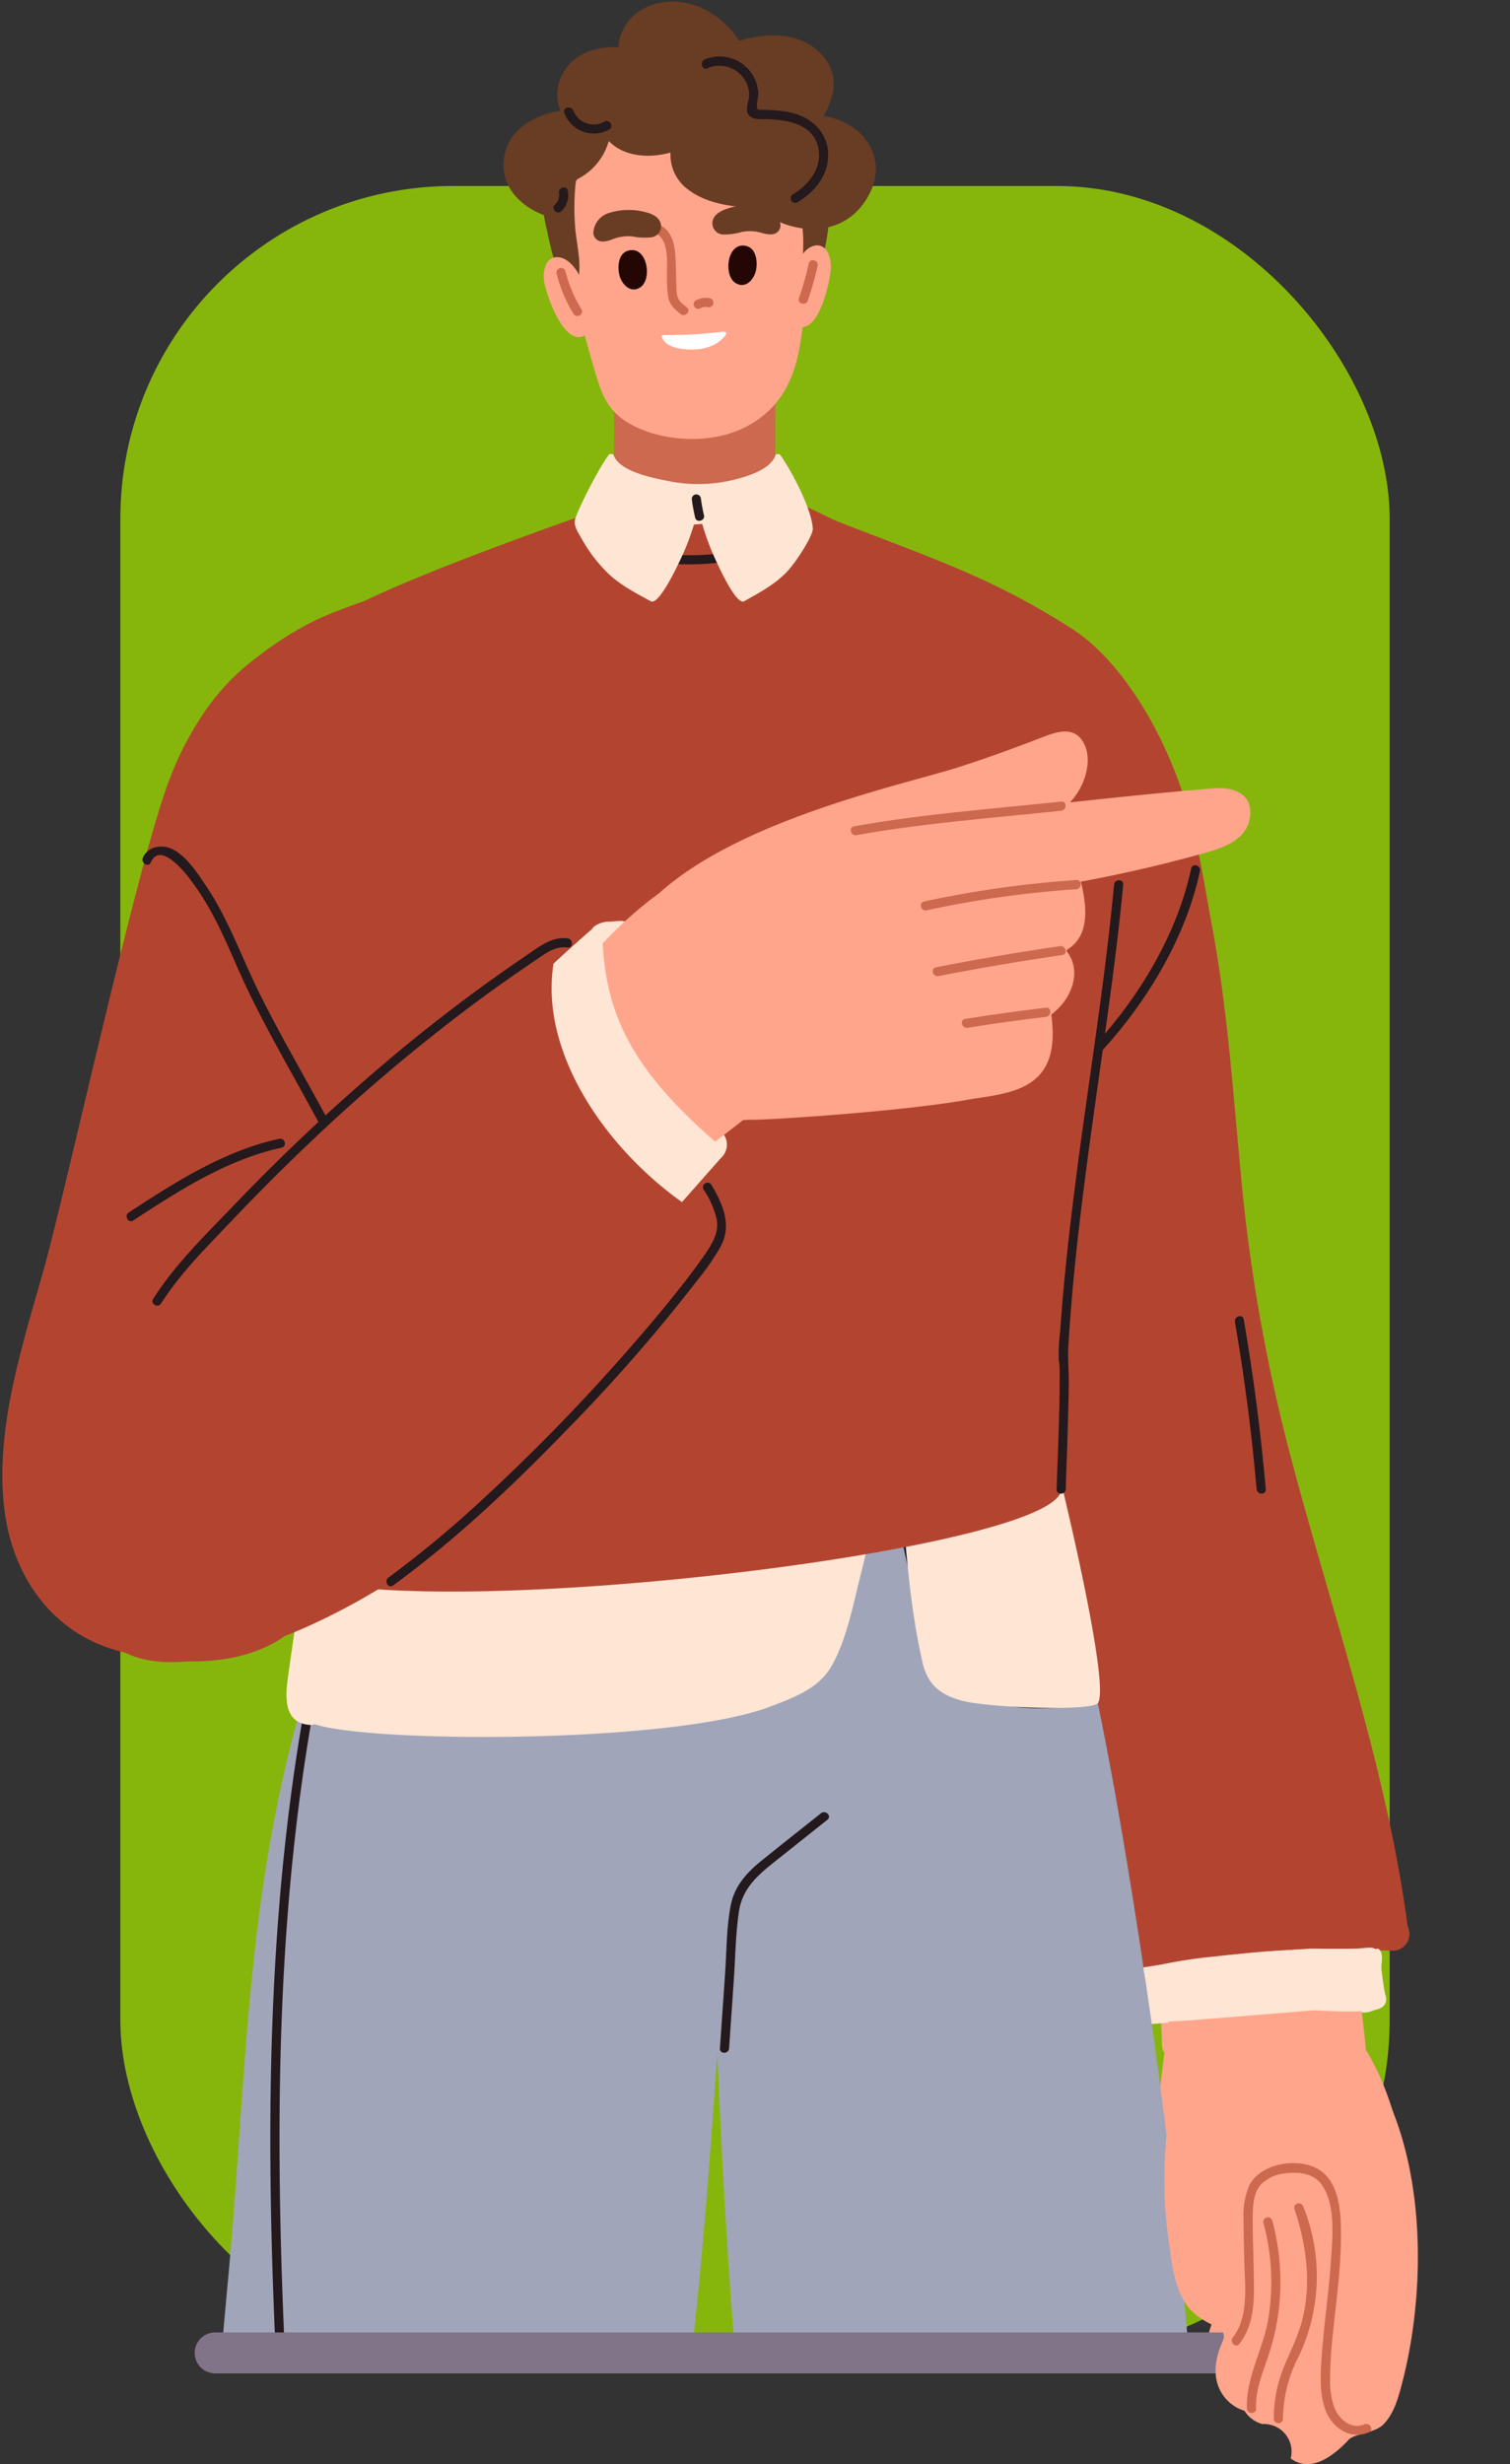 <svg xmlns="http://www.w3.org/2000/svg" xmlns:xlink="http://www.w3.org/1999/xlink" width="295" height="481.341" viewBox="0 0 295 481.341">
  <rect x="0" y="0" width="295" height="481.341" fill="#333333" stroke="none"/>
  <defs>
    <clipPath id="clip-path">
      <rect id="Rectángulo_417829" data-name="Rectángulo 417829" width="295" height="460" transform="translate(180 4598)" fill="#fff" stroke="#707070" stroke-width="1"/>
    </clipPath>
  </defs>
  <g id="Grupo_1208232" data-name="Grupo 1208232" transform="translate(-180 -4598)">
    <g id="Grupo_1208230" data-name="Grupo 1208230" transform="translate(-3.489 1834.333)">
      <rect id="Rectángulo_416878" data-name="Rectángulo 416878" width="247.978" height="423.289" rx="65" transform="translate(207 2800)" fill="#86b60c"/>
    </g>
    <g id="Enmascarar_grupo_1098882" data-name="Enmascarar grupo 1098882" clip-path="url(#clip-path)">
      <g id="Grupo_1208229" data-name="Grupo 1208229" transform="translate(-361.356 4387.302)">
        <path id="Trazado_1050257" data-name="Trazado 1050257" d="M894.571,242.062a1.546,1.546,0,0,0-1.138-.469,1.7,1.7,0,0,0-1.292-.848c-4.326-.531-9.4.382-11.994,4.31a8.652,8.652,0,0,0-.908,7.985c-5.284.937-10.526,3.8-11.072,9.821-.644,7.095,6.984,11.62,13.12,11.537a1.52,1.52,0,0,0,1.428-.921,8.928,8.928,0,0,0,7.234-3.528,59.262,59.262,0,0,0,5.935-10.5C898.541,253.821,899.409,246.769,894.571,242.062Z" transform="translate(-228.421 -20.724)" fill="#693c24"/>
        <path id="Trazado_1050258" data-name="Trazado 1050258" d="M1339.453,1552.178c5.082-19.022,5.02-46.22-6.778-63.211q-.488-7.285-1.688-14.521a2.105,2.105,0,0,0-1.853-1.83,2.848,2.848,0,0,0-1.488-1.1,58.7,58.7,0,0,0-17.839-3.191c-4.5-.091-11.16-.294-14.585,2.831a2.182,2.182,0,0,0-1.883,2.4q.728,8.423.968,16.867a2.373,2.373,0,0,0,.475,1.383c-1.362,10.407-2.384,20.906-.9,31.344.636,4.468,1.154,11.359,4.9,14.728,3.617,3.258,7.092,2.664,5.656,5.862-1.6,3.56-2.087,7.781.7,10.986a7.909,7.909,0,0,0,3.64,2.353,6.062,6.062,0,0,0,3.506,2.6,5.383,5.383,0,0,1,5.532,6.721c3.755,2.761,8-.1,11.287-3.622,1.2-1.288,5.075-1.29,6.781-2.994,1.922-1.921,2.776-4.663,3.472-7.222C1339.387,1552.427,1339.42,1552.3,1339.453,1552.178Z" transform="translate(-525.938 -880.099)" fill="#ffa58c"/>
        <path id="Trazado_1050259" data-name="Trazado 1050259" d="M1295.87,1461.181c-.467-1.614-2.255-2.143-3.99-1.92a4.8,4.8,0,0,0-1.392-.435c-9.042-1.446-18.1-.385-27.208.476-7.29.689-14.717,1.136-21.355,3.519-2.425-.645-5.649.261-5.36,2.644.36,2.969,1.087,10.6,1.837,13.565a1.813,1.813,0,0,0,2,1.057c7.214-.638,38.78-3.349,53.495-3.274a4.682,4.682,0,0,0,2.329-.527,2.532,2.532,0,0,0,1.862-2.484A57.863,57.863,0,0,0,1295.87,1461.181Z" transform="translate(-486.315 -872.982)" fill="#ffe5d4"/>
        <path id="Trazado_1050260" data-name="Trazado 1050260" d="M1160.323,764.382c.424,15.677.236,31.385,2.327,46.978.011.085.041.158.059.239a343.872,343.872,0,0,0,2.285,42.047c1.381,11.8,2.969,23.822,7.048,35.129a.817.817,0,0,0,.961.476c10.575-2.472,21.48-3.979,32.206-5.514a166.1,166.1,0,0,1,31.87-1.544c1.293.065,2.6.1,3.908.136a3.25,3.25,0,0,0,3.484-3.687q-.058-.3-.121-.593a2.59,2.59,0,0,0-.2-.59c-4.159-31.155-14.805-61.152-22.828-91.607a333.422,333.422,0,0,1-9.487-52.471c-1.681-17.081-2.716-34.246-5.881-51.173-3.346-17.892-5.97-43.877-29.872-55.731-11.787-2.878-13.971,12.035-17.785,20.655-4.9,11.071-5.461,23.81-5.319,35.594C1153.3,710.073,1159.582,737.031,1160.323,764.382Z" transform="translate(-427.802 -290.581)" fill="#b34530"/>
        <path id="Trazado_1050261" data-name="Trazado 1050261" d="M892.088,1118.935c2.568,5.233,7.529,8.217,12.167,11.126a77.793,77.793,0,0,1,16.19,13.5,1.573,1.573,0,0,0,2.578-.322c.292,35.366,2.078,89.409,5.105,126.338a1.753,1.753,0,0,0,1.294,1.576c6.99,1.771,14.164,2.264,21.349,2.843,21.681,1.748,45.542,2.252,64.659-2.974a1.617,1.617,0,0,0,1.3-1.659c-3.787-47.266-12.492-97.405-14.456-108.134-2.4-13.1-5.419-28.809-9.742-41.345-4.3-12.464-8.489-26.059-14.55-37.693.044-3.878-2.7-2.408-2.661-6.287.921-1.812.278-2.846-.637-3.135a1.728,1.728,0,0,0-2.109-1.864,207.565,207.565,0,0,1-79.688,5.587v-.172a1.7,1.7,0,1,0-3.4,0q.086,11.747.171,23.493C889.7,1106.141,889.237,1113.124,892.088,1118.935Z" transform="translate(-243.365 -601.886)" fill="#a0a5b9"/>
        <path id="Trazado_1050262" data-name="Trazado 1050262" d="M777.126,1252.35c3.234-28.923,4.635-58.541,7.125-86.924a55.847,55.847,0,0,0,5.306-6.018c5.635-7.488,10.517-15.676,15.668-23.535a1.546,1.546,0,0,0,.127-1.623,1.614,1.614,0,0,0,.313-1.134,361.2,361.2,0,0,0-4.731-40.961c-2.217-12.079-6.8-22.807-15.652-31.083-7.714-7.212-18.225-13.687-28.674-14.67-11.4-1.073-20.077,6.877-27.654,14.757-.657,0-5.369-11.031-5.535-10.134-1.25,6.773.909,16.483-.341,23.257a253.664,253.664,0,0,0-27.677,75.965c-5.772,29.347-6.332,60.22-9.114,90.013q-.585,6.261-1.126,12.527a1.042,1.042,0,0,0,.747,1.108l8.575,2.271a229.181,229.181,0,0,0,73.872-.179l7.392-1.981A1.916,1.916,0,0,0,777.126,1252.35Z" transform="translate(-100.34 -584.714)" fill="#a0a5b9"/>
        <g id="Grupo_1208200" data-name="Grupo 1208200" transform="translate(715.977 502.958)">
          <path id="Trazado_1050263" data-name="Trazado 1050263" d="M1122.385,1185.32c1.4,6.472,2.671,12.988,4.24,19.422,1.182,4.848,2.744,9.809,5.86,13.791,6.295,8.043,17.815,7.585,27,6.545,1.131-.128,1.144-1.918,0-1.789-8.961,1.015-20.4,1.637-26.2-6.664-2.822-4.043-4.154-8.936-5.248-13.682-1.386-6.014-2.623-12.066-3.927-18.1-.244-1.126-1.969-.649-1.726.476Z" transform="translate(-1122.362 -1184.201)" fill="#24191c"/>
        </g>
        <g id="Grupo_1208201" data-name="Grupo 1208201" transform="translate(602.116 505.577)">
          <path id="Trazado_1050264" data-name="Trazado 1050264" d="M783.409,1193.778c-.836,6.281-1.516,12.652-2.843,18.852-1.135,5.3-3.046,10.657-7.237,14.321-4.1,3.583-9.406,4.9-14.7,5.378a71.584,71.584,0,0,1-14.953-.007c-1.14-.139-1.13,1.651,0,1.789a71.327,71.327,0,0,0,16.421-.139c5.28-.594,10.434-2.193,14.5-5.755,4.255-3.73,6.364-9.157,7.575-14.551,1.465-6.526,2.149-13.265,3.029-19.888.152-1.137-1.639-1.128-1.788,0Z" transform="translate(-742.823 -1192.928)" fill="#24191c"/>
        </g>
        <g id="Grupo_1208202" data-name="Grupo 1208202" transform="translate(682.007 564.688)">
          <path id="Trazado_1050265" data-name="Trazado 1050265" d="M1028.875,1390.179c-3.778,3.006-7.573,5.993-11.334,9.02-3,2.413-5.531,5.034-6.3,8.934-.846,4.315-.8,8.9-1.1,13.28l-1.015,14.7c-.079,1.149,1.71,1.144,1.789,0l.918-13.3c.307-4.447.349-9.011,1-13.421.644-4.343,3.408-6.892,6.682-9.5q5.306-4.226,10.616-8.448c.9-.716-.371-1.976-1.265-1.265Z" transform="translate(-1009.128 -1389.968)" fill="#24191c"/>
        </g>
        <g id="Grupo_1208203" data-name="Grupo 1208203" transform="translate(594.167 505.749)">
          <path id="Trazado_1050266" data-name="Trazado 1050266" d="M732.02,1194.128c-12.275,40.442-15.858,82.947-15.69,125.045.049,12.169.408,24.335.941,36.492.05,1.147,1.84,1.153,1.789,0-1.858-42.421-1.541-85.257,6.385-127.111a325.311,325.311,0,0,1,8.3-33.95.9.9,0,0,0-1.725-.476Z" transform="translate(-716.324 -1193.501)" fill="#24191c"/>
        </g>
        <path id="Trazado_1050267" data-name="Trazado 1050267" d="M969.676,447.493c.052-1.511-2.243-.606-3.461-.509a2.3,2.3,0,0,0-1.843-.358q-11.056,2.265-22.228,3.905c-1.309-1.426-4.964-2.606-4.683-.313,1.359,11.073-.255,20.964-.447,32.112-.017.975,3.388,4.42,4.093,4.726a2.425,2.425,0,0,0,.205.252c3.4,3.429,8.243,3.463,12.8,2.7,4.19-.7,10.456-1.543,13.1-5.236.974-.158,2.831-2.456,2.766-3.694Q969.1,464.293,969.676,447.493Z" transform="translate(-276.64 -164.899)" fill="#cc694e"/>
        <path id="Trazado_1050268" data-name="Trazado 1050268" d="M937.164,536.7c-.078-.363-4.979.005-5.451.074-1.426.208-2.8.731-3.27,2.221-.49,1.57.256,3.055,1.023,4.393a2.81,2.81,0,0,0,1.558-1.07c.517-1.362,4.3.3,5.008-.974C936.25,540.945,942.576,534.885,937.164,536.7Z" transform="translate(-270.531 -227.753)" fill="#b34530"/>
        <path id="Trazado_1050269" data-name="Trazado 1050269" d="M951.8,279.193c-5.08-8.6-16.592-11.764-26.282-8.439-10.946,3.756-18.181,14.341-17.241,25.122a141.1,141.1,0,0,0,3.072,18.266c.726,3.264,1.668,6.424,2.593,9.631,1.649,5.72,3.036,9.108,8.966,11.624,6.438,2.731,14.934,2.7,20.957-.557,11.025-5.956,10.6-17.892,11.494-29C956.076,296.963,956.569,287.254,951.8,279.193Z" transform="translate(-256.471 -40.921)" fill="#ffa58c"/>
        <path id="Trazado_1050270" data-name="Trazado 1050270" d="M967.053,534.893c-1.362-1.487-1.275-2.072-1.382-3.907-.061-1.047-.113-2.1-.167-3.143-6.623,2.134-13.644,2.7-20.583,2.855a34.514,34.514,0,0,1-10.843-1.246c.049,1.111.093,2.222.122,3.334.072,2.753.833,5.878-1.534,7.774a22.083,22.083,0,0,1-1.984,1.389,31.792,31.792,0,0,0,2.738,1.639c.559.295,1.127.569,1.7.835.173.065.472.18.9.347,5.217,1.713,9.468,1.842,15.7,1.5a77.133,77.133,0,0,0,15.823-2.329,31.352,31.352,0,0,0,3.867-1.188c-.44.135,2.107-1.12,2.391-1.292.495-.3.975-.622,1.449-.954l.466-.39c.066-.062.129-.125.2-.188C971.49,537.7,968.007,535.933,967.053,534.893Z" transform="translate(-272.208 -221.791)" fill="#ffe5d4"/>
        <path id="Trazado_1050271" data-name="Trazado 1050271" d="M904.222,273.119a1.316,1.316,0,0,0-1.91-.2c-5.271,3.948-8.879,8.155-9.5,15a35.614,35.614,0,0,0,.951,10.478c.737,3.515,1.459,7.121,3.231,10.27.893,1.587,2.891.683,3.086-.847.4-3.143-.406-6.142-.691-9.262a46.974,46.974,0,0,1,.079-9.139.869.869,0,0,1,.471-.677,11.967,11.967,0,0,0,5.8-6.8C906.678,279.265,907.722,274.258,904.222,273.119Z" transform="translate(-245.634 -43.118)" fill="#693c24"/>
        <path id="Trazado_1050272" data-name="Trazado 1050272" d="M1064.526,330.639c-.408-1.891-4.3-.163-4.512,1.485a1.727,1.727,0,0,0-1.49,2.521c1.932,3.621,1.186,8.31,1.086,12.27a1.661,1.661,0,0,0,3.253.446C1064.244,342.223,1065.648,335.839,1064.526,330.639Z" transform="translate(-361.548 -83.17)" fill="#693c24"/>
        <path id="Trazado_1050273" data-name="Trazado 1050273" d="M1059.189,369.783c-2.31.123-3.856,3.2-4.346,5.122a1.776,1.776,0,0,0-.051.5,25.35,25.35,0,0,0-.9,4.182c-.249,1.828-.678,4.9,1.378,5.9,4.31,2.107,6.637-8.906,6.716-11.373C1062.042,372.4,1061.346,369.668,1059.189,369.783Z" transform="translate(-358.305 -111.146)" fill="#ffa58c"/>
        <path id="Trazado_1050274" data-name="Trazado 1050274" d="M896.866,377.447c2.383-.111,4.288,2.8,4.99,4.657a1.725,1.725,0,0,1,.1.493,24.752,24.752,0,0,1,1.355,4.07c.444,1.793,1.2,4.8-.8,6.011-4.205,2.532-7.732-8.191-8.069-10.637C894.208,380.339,894.642,377.55,896.866,377.447Z" transform="translate(-246.801 -116.511)" fill="#ffa58c"/>
        <path id="Trazado_1050275" data-name="Trazado 1050275" d="M1156.926,1143.139c-1.255-4.942-3.993-5.557-8.367-3.455-6.4,3.077-12.783,6.209-19.174,9.313a1.6,1.6,0,0,0-.766.723,1.5,1.5,0,0,0-1.3,1.686c.853,11.043,1.636,22.61,4.147,33.428.978,4.214,3.441,6.187,7.481,7.312,5.265,1.467,25.8,2.19,26.8.462C1167.888,1188.877,1159.836,1154.6,1156.926,1143.139Z" transform="translate(-409.852 -649.283)" fill="#ffe5d4"/>
        <path id="Trazado_1050276" data-name="Trazado 1050276" d="M1018.043,369.947c-3.716-.8-4.45,5.755-2.045,7.25,2.078,1.292,3.7-.861,4.024-2.532C1020.326,373.107,1020.11,370.394,1018.043,369.947Z" transform="translate(-330.956 -111.216)" fill="#240704"/>
        <path id="Trazado_1050277" data-name="Trazado 1050277" d="M943.231,377.712c.4,1.656,2.113,3.739,4.132,2.361,2.337-1.6,1.313-8.113-2.365-7.158C942.953,373.448,942.857,376.168,943.231,377.712Z" transform="translate(-280.873 -113.274)" fill="#240704"/>
        <path id="Trazado_1050278" data-name="Trazado 1050278" d="M983.443,426.008a2.232,2.232,0,0,0-.638.006,88.923,88.923,0,0,1-10.9.634c-.843,0-.868.173-.6.642.858,1.8,3.712,2.215,5.96,2.183a9.4,9.4,0,0,0,4.43-1.1C982.363,427.992,984.589,426.216,983.443,426.008Z" transform="translate(-300.535 -150.492)" fill="#fff"/>
        <g id="Grupo_1208204" data-name="Grupo 1208204" transform="translate(667.942 254.182)">
          <path id="Trazado_1050279" data-name="Trazado 1050279" d="M962.882,356.7c3.774.892,3,6,3.077,8.909a25.5,25.5,0,0,0,.218,3.787c.287,1.6,1.219,2.384,2.411,3.383.877.735,2.149-.524,1.265-1.265-.842-.706-1.646-1.2-1.906-2.338a8.665,8.665,0,0,1-.13-1.493c-.091-1.8-.092-3.6-.164-5.4-.125-3.135-.7-6.461-4.3-7.311-1.12-.265-1.6,1.46-.476,1.725Z" transform="translate(-962.242 -354.942)" fill="#cc694e"/>
        </g>
        <g id="Grupo_1208205" data-name="Grupo 1208205" transform="translate(676.801 268.885)">
          <path id="Trazado_1050280" data-name="Trazado 1050280" d="M993.112,406.024a2.114,2.114,0,0,1,1.469-.259.918.918,0,0,0,1.1-.625.9.9,0,0,0-.625-1.1,4.049,4.049,0,0,0-2.848.44.9.9,0,0,0,.9,1.545Z" transform="translate(-991.774 -403.953)" fill="#cc694e"/>
        </g>
        <path id="Trazado_1050281" data-name="Trazado 1050281" d="M1007.205,344.119c-1.631.516-3.026,1.409-3.01,2.943a2.2,2.2,0,0,0,2.011,2.128,12.021,12.021,0,0,0,3.749-.5,8.3,8.3,0,0,1,3.925.2,5.413,5.413,0,0,0,2,.266,1.761,1.761,0,0,0,1.623-1.813,4.342,4.342,0,0,0-3.2-3.579A12.85,12.85,0,0,0,1007.205,344.119Z" transform="translate(-323.667 -92.688)" fill="#693c24"/>
        <g id="Grupo_1208206" data-name="Grupo 1208206" transform="translate(677.688 504.037)">
          <path id="Trazado_1050282" data-name="Trazado 1050282" d="M1010.756,1188.661q0,11.227-1.015,22.42c-.31,3.353-.324,7.186-1.3,10.427-.811,2.695-4.055,3.307-6.5,3.8-1.216.245-3.208.909-4.336.214-1.608-.99-.912-3.748-.835-5.3.168-3.365.362-6.728.519-10.094a164.664,164.664,0,0,0-.088-21.377c-.1-1.139-1.885-1.149-1.789,0a154.835,154.835,0,0,1,.178,19.345c-.141,3.375-.33,6.748-.507,10.122-.122,2.341-.97,5.7.479,7.767,1.219,1.734,3.045,1.66,4.929,1.381a22.5,22.5,0,0,0,6.493-1.755,5.61,5.61,0,0,0,3.315-4.192,80.388,80.388,0,0,0,1.161-9.639q1.1-11.526,1.08-23.118a.9.9,0,0,0-1.789,0Z" transform="translate(-994.73 -1187.796)" fill="#24191c"/>
        </g>
        <path id="Trazado_1050283" data-name="Trazado 1050283" d="M841.477,1157.847a1.634,1.634,0,0,0-2.175-1.633c-19.311,6.57-39.649,8.136-59.849,9.7-9.628.747-19.258,1.529-28.826,2.866-6.761.945-15.706,1.535-19.448,8.189a1.387,1.387,0,0,0-.938,1.213q-1.5,10.536-3.009,21.073c-.578,4.046-1.233,9.634,4.281,9.979a1.683,1.683,0,0,0,.839-.152c10.842,3.684,69.975,3.888,89.134-3.477,4.346-1.671,9.209-3.414,11.7-7.616,3.065-5.169,4.33-12.117,5.8-17.881,1.688-6.62,3.012-13.321,4.035-20.076A1.949,1.949,0,0,0,841.477,1157.847Z" transform="translate(-129.533 -661.579)" fill="#ffe5d4"/>
        <g id="Grupo_1208207" data-name="Grupo 1208207" transform="translate(626.185 484.635)">
          <path id="Trazado_1050284" data-name="Trazado 1050284" d="M823.519,1128.266a14.89,14.89,0,0,0,4.068.92c2.5.346,5.009.561,7.521.745,7.485.547,14.995.78,22.5.9,17.114.279,34.437.181,51.452-1.868a91.514,91.514,0,0,0,10.286-1.715,20.641,20.641,0,0,0,6.55-2.434c.959-.628.064-2.178-.9-1.545-3.933,2.575-9.563,3.062-14.089,3.671-7.823,1.052-15.73,1.507-23.613,1.811-16.364.632-32.823.585-49.172-.41-3.045-.185-6.093-.4-9.123-.764a20.673,20.673,0,0,1-4.572-.857c-1.042-.468-1.952,1.074-.9,1.545Z" transform="translate(-823.053 -1123.122)" fill="#24191c"/>
        </g>
        <path id="Trazado_1050285" data-name="Trazado 1050285" d="M936.618,347.095c1.673.368,3.147,1.133,3.277,2.662a2.181,2.181,0,0,1-1.8,2.3,12.038,12.038,0,0,1-3.78-.158,8.29,8.29,0,0,0-3.89.547,5.4,5.4,0,0,1-1.968.445,1.773,1.773,0,0,1-1.788-1.66,4.312,4.312,0,0,1,2.852-3.85A12.849,12.849,0,0,1,936.618,347.095Z" transform="translate(-269.398 -95.014)" fill="#693c24"/>
        <path id="Trazado_1050286" data-name="Trazado 1050286" d="M836.331,612.373c-.129-8.023,5.356-9.8,2.264-17.315-3.076-7.483-9.969-19.664-19.131-25.514-16.071-10.263-27.447-13.747-46.4-21.195-3.311-1.3-9.593,7.659-9.857,7.778-.291-.509-38.957-6.761-39.628-6.467-13.5,5.928-43.413,13.794-52.9,18.765-13.718,7.19-26.769,19.6-30.664,42.815-.409,2.439,6.706-13.033,7.662-10.752,2.187,5.219-7.6,34.64-3.767,41.008,1.231,2.045,14.438,110.144,24.9,113.384,28.886,8.945,148.589-5.62,148.589-17.217,0-3.034-2.556-52.192.386-63.89,1.563-6.218,2.913-12.493,3.915-18.827.661-4.175-.37-15.91,1.877-19.058,5.578-7.814,10.407-12.869,13.036-22.239A1.288,1.288,0,0,0,836.331,612.373Z" transform="translate(-68.728 -236.054)" fill="#b34530"/>
        <path id="Trazado_1050287" data-name="Trazado 1050287" d="M892.914,554.941c-19.117-11.232-34.831-18.949-35.7-18.606-23.968,9.508-37.379,1.626-37.379,1.626-1.713.626-31.42,10.817-46.161,17.983-7.5,3.646,18.819.1,18.779.262-.3.121,10.3-5.432,10.436-5.033,2.647,7.9,13.2,11.7,20.481,13.8a58.855,58.855,0,0,0,29.725.382c8.342-1.918,18.411-4.749,22.219-13.341C876.618,549.071,895.569,556.5,892.914,554.941Z" transform="translate(-161.365 -227.728)" fill="#b34530"/>
        <g id="Grupo_1208208" data-name="Grupo 1208208" transform="translate(658.526 311.438)">
          <path id="Trazado_1050288" data-name="Trazado 1050288" d="M969.09,546.26c-.781,1.753-2.569,2.894-4.2,3.774a29.349,29.349,0,0,1-8.771,2.894,50.08,50.08,0,0,1-11.474.443c-4.363-.218-8.524-.716-12.441-2.781-1.018-.537-1.923,1.007-.9,1.545a29.362,29.362,0,0,0,12.375,2.975,54.688,54.688,0,0,0,12.919-.457,30.525,30.525,0,0,0,9.373-3.171c1.808-1,3.792-2.366,4.663-4.319.462-1.043-1.077-1.954-1.545-.9Z" transform="translate(-930.858 -545.794)" fill="#24191c"/>
        </g>
        <path id="Trazado_1050289" data-name="Trazado 1050289" d="M1003.042,947.739a1.081,1.081,0,0,0-1.305-.406,1.022,1.022,0,0,0-1.49.646,29.792,29.792,0,0,1-.9,2.879,1.083,1.083,0,0,0,.75,1.32,1.028,1.028,0,0,0,.475.018.953.953,0,0,0,1.426.4A3.527,3.527,0,0,0,1003.042,947.739Z" transform="translate(-320.236 -515.353)" fill="#ffe5d4"/>
        <path id="Trazado_1050290" data-name="Trazado 1050290" d="M933.185,810.124c-1.061-.744-2.534-.411-3.74-.332a4.943,4.943,0,0,0-3.2.983.936.936,0,0,0,.029,1.48,2.117,2.117,0,0,0-.254.545.967.967,0,0,0,.085.8,1.135,1.135,0,0,0,.4,1.439,1.1,1.1,0,0,0,1.847.868,19.139,19.139,0,0,1,4.543-3.622,1.034,1.034,0,0,0,.4-.393A1.146,1.146,0,0,0,933.185,810.124Z" transform="translate(-268.859 -419.056)" fill="#ffe5d4"/>
        <g id="Grupo_1208209" data-name="Grupo 1208209" transform="translate(747.776 382.647)">
          <path id="Trazado_1050291" data-name="Trazado 1050291" d="M1239.589,784.018c-1.807,19.283-5,38.41-7.465,57.614-1.261,9.831-2.379,19.687-3.06,29.577a37.181,37.181,0,0,0-.285,5.737c.017.194.1.538.088.414a23.965,23.965,0,0,1,.091,2.82c0,7.313-.352,14.634-.6,21.941-.039,1.152,1.75,1.15,1.789,0,.233-6.945.521-13.894.591-20.843.024-2.364-.221-4.678-.083-7.022,1.181-19.966,4.194-39.776,6.947-59.569,1.419-10.2,2.812-20.412,3.773-30.669.107-1.146-1.683-1.139-1.789,0Z" transform="translate(-1228.36 -783.162)" fill="#24191c"/>
        </g>
        <g id="Grupo_1208210" data-name="Grupo 1208210" transform="translate(755.38 379.717)">
          <path id="Trazado_1050292" data-name="Trazado 1050292" d="M1272.389,774.035c-2.676,12.558-9.874,24.639-18.445,34.078-.772.851.489,2.12,1.265,1.265,8.774-9.664,16.164-22,18.9-34.867.237-1.123-1.485-1.6-1.725-.476Z" transform="translate(-1253.704 -773.392)" fill="#24191c"/>
        </g>
        <g id="Grupo_1208211" data-name="Grupo 1208211" transform="translate(780.368 628.599)">
          <path id="Trazado_1050293" data-name="Trazado 1050293" d="M1362.9,1654.036c-2.572,1.123-5-1.045-5.881-3.306a15.8,15.8,0,0,1-.813-5.627,79.31,79.31,0,0,1,.524-8.556c.634-6.337,1.573-12.682,1.6-19.062.019-4.116-.092-9.823-3.593-12.692-3.86-3.163-12.011-2.021-14.315,2.575a14.421,14.421,0,0,0-1.122,6.477c0,2.708.093,5.417.142,8.124.089,4.87.981,10.986-2.237,15.1-.7.9.556,2.171,1.265,1.265,2.39-3.056,2.843-6.785,2.854-10.559.014-4.747-.262-9.494-.234-14.241.013-2.128.114-4.711,1.628-6.38a7.664,7.664,0,0,1,4.518-2.115c2.538-.4,5.669-.123,7.281,2.119,2.889,4.018,2.144,10.576,1.832,15.19-.424,6.256-1.388,12.463-1.8,18.72-.217,3.317-.433,6.973.74,10.14,1.288,3.477,4.848,5.974,8.509,4.375,1.053-.463.144-2-.9-1.546Z" transform="translate(-1336.998 -1603.005)" fill="#cc694e"/>
        </g>
        <g id="Grupo_1208212" data-name="Grupo 1208212" transform="translate(788.575 636.47)">
          <path id="Trazado_1050294" data-name="Trazado 1050294" d="M1368.394,1630.337c2.271,6.8,3.307,14.188,1.636,21.25-.81,3.424-2.434,6.5-3.745,9.735a26.543,26.543,0,0,0-1.931,10.069.9.9,0,0,0,1.789,0,26.98,26.98,0,0,1,2.559-11.2,36.438,36.438,0,0,0,1.417-30.327c-.363-1.088-2.091-.623-1.725.475Z" transform="translate(-1364.355 -1629.243)" fill="#cc694e"/>
        </g>
        <g id="Grupo_1208213" data-name="Grupo 1208213" transform="translate(783.315 639.127)">
          <path id="Trazado_1050295" data-name="Trazado 1050295" d="M1350.041,1639.206a43.929,43.929,0,0,1,.914,19.1c-1.022,5.765-4.372,11.292-4.119,17.225.049,1.147,1.839,1.153,1.789,0-.144-3.376,1.067-6.449,2.152-9.581a46.73,46.73,0,0,0,2.174-8.887,45.988,45.988,0,0,0-1.185-18.331.9.9,0,0,0-1.725.476Z" transform="translate(-1346.823 -1638.098)" fill="#cc694e"/>
        </g>
        <path id="Trazado_1050296" data-name="Trazado 1050296" d="M1039.49,697.424c-9.381.748-18.753,1.736-28.121,2.744a13.709,13.709,0,0,0,1.534-1.978c1.752-2.763,2.828-6.977.944-9.973-1.955-3.107-5.512-1.689-8.229-.636-5.253,2.036-10.544,3.958-15.91,5.678-10.648,3.411-42.38,10.051-58.582,24.635-6.586,4.819-11.112,9.72-16.48,15.734-.091.1,3.175-2.026,3.13-1.916A.952.952,0,0,0,917,732.95a223.881,223.881,0,0,0,15.144,37.736.945.945,0,0,0,.385.41.962.962,0,0,0,1.141.489,8.2,8.2,0,0,0,.891-.4.837.837,0,0,0,.991-.041q6.094-4.278,11.931-8.894c.466-.039.93-.088,1.4-.124.143.311,28.725-1.421,42.462-3.868,4.712-.839,11.079-1.15,14.355-5.182,2.593-3.191,2.5-7.539,2.033-11.475,3.942-2.947,6.056-8.356,3.064-12.268a.294.294,0,0,1,.075-.431,6.911,6.911,0,0,0,2.608-2.84c1.424-2.948.876-6.991.009-10.408q11.148-2.06,22.108-5.031c4.194-1.144,10.339-2.436,10.956-7.7C1047.08,698.383,1043.249,697.125,1039.49,697.424Z" transform="translate(-260.982 -332.729)" fill="#ffa58c"/>
        <g id="Grupo_1208214" data-name="Grupo 1208214" transform="translate(782.603 467.795)">
          <path id="Trazado_1050297" data-name="Trazado 1050297" d="M1344.465,1068.111q2.795,16.252,4.239,32.689c.1,1.138,1.89,1.148,1.789,0q-1.465-16.665-4.3-33.165c-.2-1.132-1.917-.652-1.725.476Z" transform="translate(-1344.45 -1066.989)" fill="#24191c"/>
        </g>
        <path id="Trazado_1050298" data-name="Trazado 1050298" d="M901.172,813.006a.77.77,0,0,0-1.276-.563c-2.543,2.215-8.2,7.193-10.654,9.749a1.146,1.146,0,0,0-1.166,1.024,53.593,53.593,0,0,0,5,28.827c3.253,6.771,9.9,18.142,18.492,18.48a.952.952,0,0,0,1.507.056l11.347-12.848a1.584,1.584,0,0,0-.152-2.251C906.42,840.18,901.438,829.141,901.172,813.006Z" transform="translate(-242.178 -420.878)" fill="#ffe5d4"/>
        <path id="Trazado_1050299" data-name="Trazado 1050299" d="M622.828,705.385a183.407,183.407,0,0,0-6.777-29.009c-5.12-15.04-18.012-26.12-16.376-42.358a2.5,2.5,0,0,0-.345-1.642c-.481-1.618-1.857-4.95-3.736-3.832-10.734,6.383-16.412,15.012-20.977,26.193-5.93,14.523-20.416,80.779-24.725,96.1-4.183,14.867-9.647,31.442-7.654,47.054,1.587,12.432,8.811,23.26,21.09,27.085,11.116,3.463,26.962,4.117,35.991-4.474,4.557-4.337,6.531-10.516,8.181-16.408q3.358-11.992,6.085-24.153,5.278-23.324,8.359-47.073C623.126,723.755,623.955,714.547,622.828,705.385Z" transform="translate(0 -292.124)" fill="#b34530"/>
        <g id="Grupo_1208215" data-name="Grupo 1208215" transform="translate(569.19 376.075)">
          <path id="Trazado_1050300" data-name="Trazado 1050300" d="M634.694,764.344c1.648-3.8,5.8.942,7.108,2.564a50.416,50.416,0,0,1,4.772,7.263c2.656,4.815,4.6,9.952,6.969,14.905,4.806,10.065,10.626,19.605,15.752,29.5a123.957,123.957,0,0,1,7.439,16.788c.37,1.083,2.1.618,1.725-.476-3.97-11.609-10.3-22.275-16.188-32.98-2.941-5.348-5.857-10.723-8.367-16.29-2.593-5.75-4.955-11.577-8.509-16.829-1.648-2.436-3.612-5.48-6.254-6.924-2.064-1.128-4.979-.767-5.993,1.57-.453,1.046,1.087,1.958,1.545.9Z" transform="translate(-633.067 -761.254)" fill="#24191c"/>
        </g>
        <path id="Trazado_1050301" data-name="Trazado 1050301" d="M717.713,880.629a2.635,2.635,0,0,0-.983-3.752c-18.5-9.7-36.944-33.084-31.375-53.843.791-.878-.215-2.483-1.253-1.7l-.146.112a.937.937,0,0,0-.407.311A632.6,632.6,0,0,0,605,892.451a1.053,1.053,0,0,0-.283.56,1.14,1.14,0,0,0-.267.4c-7.288,18.2-27.667,72.108,8.569,68.928,14.787-1.3,32.545-10.289,44.369-18.609a239.128,239.128,0,0,0,33.615-28.184,172.54,172.54,0,0,0,15.811-18.592C710.119,892.449,715.169,884.619,717.713,880.629Z" transform="translate(-35.225 -427.09)" fill="#b34530"/>
        <g id="Grupo_1208216" data-name="Grupo 1208216" transform="translate(707.569 367.275)">
          <path id="Trazado_1050302" data-name="Trazado 1050302" d="M1135.445,731.926c-13.5,1.435-27.089,2.427-40.464,4.836-1.131.2-.652,1.928.475,1.725,13.217-2.38,26.647-3.354,39.989-4.772,1.134-.12,1.146-1.911,0-1.789Z" transform="translate(-1094.335 -731.92)" fill="#cc694e"/>
        </g>
        <g id="Grupo_1208217" data-name="Grupo 1208217" transform="translate(721.265 382.606)">
          <path id="Trazado_1050303" data-name="Trazado 1050303" d="M1170.348,783.028a206.464,206.464,0,0,0-29.72,4.184c-1.122.258-.647,1.983.475,1.725a203.071,203.071,0,0,1,29.244-4.12c1.14-.092,1.152-1.882,0-1.789Z" transform="translate(-1139.987 -783.024)" fill="#cc694e"/>
        </g>
        <g id="Grupo_1208218" data-name="Grupo 1208218" transform="translate(723.583 395.511)">
          <path id="Trazado_1050304" data-name="Trazado 1050304" d="M1172.565,826.05q-12.151,1.773-24.206,4.122c-1.129.22-.651,1.945.476,1.725q12.053-2.349,24.206-4.122c1.136-.166.653-1.89-.475-1.725Z" transform="translate(-1147.715 -826.039)" fill="#cc694e"/>
        </g>
        <g id="Grupo_1208219" data-name="Grupo 1208219" transform="translate(729.259 407.542)">
          <path id="Trazado_1050305" data-name="Trazado 1050305" d="M1183.07,866.152q-7.916.932-15.788,2.191c-1.134.182-.652,1.906.475,1.725q7.634-1.222,15.313-2.127c1.128-.133,1.14-1.923,0-1.789Z" transform="translate(-1166.634 -866.145)" fill="#cc694e"/>
        </g>
        <g id="Grupo_1208220" data-name="Grupo 1208220" transform="translate(571.137 393.955)">
          <path id="Trazado_1050306" data-name="Trazado 1050306" d="M720.651,820.9c-3.105-.358-5.431,1.56-7.861,3.207q-4.517,3.062-8.93,6.271-8.649,6.307-16.874,13.168a388.606,388.606,0,0,0-31.64,29.612c-5.485,5.714-11.385,11.448-15.647,18.168-.619.975.929,1.874,1.545.9,3.732-5.886,8.816-10.912,13.593-15.947s9.7-9.987,14.736-14.792A352.112,352.112,0,0,1,701.409,834.4q4.622-3.465,9.37-6.757c1.539-1.067,3.09-2.114,4.636-3.171,1.642-1.123,3.174-2.024,5.236-1.786,1.142.131,1.132-1.659,0-1.789Z" transform="translate(-639.556 -820.854)" fill="#24191c"/>
        </g>
        <g id="Grupo_1208221" data-name="Grupo 1208221" transform="translate(616.857 441.652)">
          <path id="Trazado_1050307" data-name="Trazado 1050307" d="M853.862,981.178a17.739,17.739,0,0,1,2.621,5.932c.406,2.441-.7,4.41-2.006,6.364-1.05,1.566-2.169,3.086-3.309,4.587-3.342,4.4-6.9,8.643-10.519,12.816a380.613,380.613,0,0,1-29.83,30.824,213.544,213.544,0,0,1-18.473,15.354c-.921.672-.029,2.225.9,1.545,12.255-8.945,23.358-19.464,33.892-30.352a326.234,326.234,0,0,0,25.572-29.283,49.815,49.815,0,0,0,4.534-6.555c2.255-4.26.428-8.314-1.841-12.134a.9.9,0,0,0-1.544.9Z" transform="translate(-791.958 -979.846)" fill="#24191c"/>
        </g>
        <g id="Grupo_1208222" data-name="Grupo 1208222" transform="translate(566.082 433.13)">
          <path id="Trazado_1050308" data-name="Trazado 1050308" d="M652.521,951.463c-10.833,2.375-20.245,8.414-29.4,14.4-.96.628-.065,2.177.9,1.545,9.034-5.905,18.29-11.878,28.977-14.22,1.124-.247.649-1.972-.476-1.725Z" transform="translate(-622.706 -951.439)" fill="#24191c"/>
        </g>
        <path id="Trazado_1050309" data-name="Trazado 1050309" d="M961.078,520.283c-.131-3.841-4.27-11.6-6.371-14.487a.4.4,0,0,0-.477-.132c-.147-.029-.367-.018-.423.146-.971,2.874-5.474,4.176-8.235,4.867a29.632,29.632,0,0,1-13.237.119c-3.014-.61-9.091-1.856-10.184-5-.057-.165-.284-.176-.437-.147a.427.427,0,0,0-.493.132c-2.173,2.888-6.475,11.534-6.632,12.852-.145,1.215.645,2.309,1.23,3.354a29.5,29.5,0,0,0,5.248,6.931c2.429,2.332,5.33,3.814,8.359,5.468,1.735.948,6-8.517,6.611-9.956a48.94,48.94,0,0,0,2.662-8.17,50.19,50.19,0,0,0,2.574,8.17c.593,1.439,4.715,10.9,6.393,9.956,2.93-1.654,5.735-3.136,8.084-5.468C957.823,526.863,961.12,521.505,961.078,520.283Z" transform="translate(-260.932 -206.236)" fill="#ffe5d4"/>
        <g id="Grupo_1208223" data-name="Grupo 1208223" transform="translate(676.503 307.274)">
          <path id="Trazado_1050310" data-name="Trazado 1050310" d="M990.784,532.809a35.251,35.251,0,0,0,.652,3.634c.266,1.12,1.991.646,1.725-.475a30.717,30.717,0,0,1-.589-3.159.925.925,0,0,0-.895-.895.9.9,0,0,0-.894.895Z" transform="translate(-990.779 -531.915)" fill="#24191c"/>
        </g>
        <path id="Trazado_1050311" data-name="Trazado 1050311" d="M973.117,233.37c2.251-3.794,3.148-8.13-.206-11.87-4.118-4.593-10.675-4.5-16.246-2.847-3.447-5.274-9.819-9.027-16.464-7.172-5.407,1.509-8.455,6.9-6.547,11.565-3.7,3.463-6.356,8.191-3.892,13.149,2.434,4.9,8.452,5.715,13.489,4.3a8.409,8.409,0,0,0,3.467,7.259c3.687,2.8,9,3.528,13.9,3.485a1.593,1.593,0,0,0,.694,1.039c6.659,4.58,16.048,4.7,20.509-3.164C986.134,241.508,980.755,234.437,973.117,233.37Z" transform="translate(-270.895 0)" fill="#693c24"/>
        <g id="Grupo_1208224" data-name="Grupo 1208224" transform="translate(651.545 231.695)">
          <path id="Trazado_1050312" data-name="Trazado 1050312" d="M907.658,281.052a6.126,6.126,0,0,0,8.745,3.235c1.016-.542.113-2.087-.9-1.545a4.294,4.294,0,0,1-6.117-2.166c-.43-1.051-2.161-.591-1.725.476Z" transform="translate(-907.588 -279.982)" fill="#24191c"/>
        </g>
        <g id="Grupo_1208225" data-name="Grupo 1208225" transform="translate(649.489 247.31)">
          <path id="Trazado_1050313" data-name="Trazado 1050313" d="M901.794,333.154a2.469,2.469,0,0,1-.785,2.261c-.84.79.427,2.054,1.265,1.265a4.313,4.313,0,0,0,1.245-4c-.211-1.13-1.936-.652-1.725.475Z" transform="translate(-900.732 -332.033)" fill="#24191c"/>
        </g>
        <g id="Grupo_1208226" data-name="Grupo 1208226" transform="translate(678.465 221.751)">
          <path id="Trazado_1050314" data-name="Trazado 1050314" d="M998.391,249.127a5.819,5.819,0,0,1,8.187,5.159c.021,1.194-.921,2.871-.106,3.957s2.75.765,3.9.82c3.732.178,8.433.957,9.6,5.158,1.125,4.04-1.607,7.634-4.925,9.574a.9.9,0,0,0,.9,1.545c3.481-2.035,6.277-5.525,6.039-9.748-.236-4.183-3.38-6.938-7.3-7.822a22.18,22.18,0,0,0-3.368-.444c-.633-.043-1.266-.065-1.9-.091-.819-.034-1.286.241-1.342-.7-.053-.887.341-1.818.26-2.758a7.907,7.907,0,0,0-.608-2.424,7.551,7.551,0,0,0-9.813-3.952c-1.054.426-.593,2.157.476,1.725Z" transform="translate(-997.32 -246.837)" fill="#24191c"/>
        </g>
        <g id="Grupo_1208227" data-name="Grupo 1208227" transform="translate(697.392 261.516)">
          <path id="Trazado_1050315" data-name="Trazado 1050315" d="M1062.382,380.031a61.584,61.584,0,0,1-1.917,6.79c-.376,1.09,1.351,1.559,1.725.476a61.72,61.72,0,0,0,1.917-6.79c.249-1.122-1.476-1.6-1.725-.475Z" transform="translate(-1060.411 -379.389)" fill="#cc694e"/>
        </g>
        <g id="Grupo_1208228" data-name="Grupo 1208228" transform="translate(650.049 262.977)">
          <path id="Trazado_1050316" data-name="Trazado 1050316" d="M902.629,385.37a28.083,28.083,0,0,0,3.318,7.912c.6.98,2.149.082,1.545-.9a26.418,26.418,0,0,1-3.138-7.485.9.9,0,0,0-1.725.476Z" transform="translate(-902.599 -384.257)" fill="#cc694e"/>
        </g>
      </g>
    </g>
    <path id="Trazado_1050317" data-name="Trazado 1050317" d="M29.058,0H227.992" transform="translate(192.974 5057.621)" fill="none" stroke="#817489" stroke-linecap="round" stroke-width="8"/>
    <g id="Grupo_1208231" data-name="Grupo 1208231" transform="translate(400.091 -42.359)">
      <path id="Trazado_1050258-2" data-name="Trazado 1050258" d="M1339.453,1552.178c5.082-19.022,5.02-46.22-6.778-63.211q-.488-7.285-1.688-14.521a2.105,2.105,0,0,0-1.853-1.83,2.848,2.848,0,0,0-1.488-1.1,58.7,58.7,0,0,0-17.839-3.191c-4.5-.091-11.16-.294-14.585,2.831a2.182,2.182,0,0,0-1.883,2.4q.728,8.423.968,16.867a2.373,2.373,0,0,0,.475,1.383c-1.362,10.407-2.384,20.906-.9,31.344.636,4.468,1.154,11.359,4.9,14.728,3.617,3.258,7.092,2.664,5.656,5.862-1.6,3.56-2.087,7.781.7,10.986a7.909,7.909,0,0,0,3.64,2.353,6.062,6.062,0,0,0,3.506,2.6,5.383,5.383,0,0,1,5.532,6.721c3.755,2.761,8-.1,11.287-3.622,1.2-1.288,5.075-1.29,6.781-2.994,1.922-1.921,2.776-4.663,3.472-7.222C1339.387,1552.427,1339.42,1552.3,1339.453,1552.178Z" transform="translate(-1285.752 3554.203)" fill="#ffa58c"/>
      <g id="Grupo_1208211-2" data-name="Grupo 1208211" transform="translate(20.554 5062.901)">
        <path id="Trazado_1050293-2" data-name="Trazado 1050293" d="M1362.9,1654.036c-2.572,1.123-5-1.045-5.881-3.306a15.8,15.8,0,0,1-.813-5.627,79.31,79.31,0,0,1,.524-8.556c.634-6.337,1.573-12.682,1.6-19.062.019-4.116-.092-9.823-3.593-12.692-3.86-3.163-12.011-2.021-14.315,2.575a14.421,14.421,0,0,0-1.122,6.477c0,2.708.093,5.417.142,8.124.089,4.87.981,10.986-2.237,15.1-.7.9.556,2.171,1.265,1.265,2.39-3.056,2.843-6.785,2.854-10.559.014-4.747-.262-9.494-.234-14.241.013-2.128.114-4.711,1.628-6.38a7.664,7.664,0,0,1,4.518-2.115c2.538-.4,5.669-.123,7.281,2.119,2.889,4.018,2.144,10.576,1.832,15.19-.424,6.256-1.388,12.463-1.8,18.72-.217,3.317-.433,6.973.74,10.14,1.288,3.477,4.848,5.974,8.509,4.375,1.053-.463.144-2-.9-1.546Z" transform="translate(-1336.998 -1603.005)" fill="#cc694e"/>
      </g>
      <g id="Grupo_1208212-2" data-name="Grupo 1208212" transform="translate(28.761 5070.772)">
        <path id="Trazado_1050294-2" data-name="Trazado 1050294" d="M1368.394,1630.337c2.271,6.8,3.307,14.188,1.636,21.25-.81,3.424-2.434,6.5-3.745,9.735a26.543,26.543,0,0,0-1.931,10.069.9.9,0,0,0,1.789,0,26.98,26.98,0,0,1,2.559-11.2,36.438,36.438,0,0,0,1.417-30.327c-.363-1.088-2.091-.623-1.725.475Z" transform="translate(-1364.355 -1629.243)" fill="#cc694e"/>
      </g>
      <g id="Grupo_1208213-2" data-name="Grupo 1208213" transform="translate(23.501 5073.429)">
        <path id="Trazado_1050295-2" data-name="Trazado 1050295" d="M1350.041,1639.206a43.929,43.929,0,0,1,.914,19.1c-1.022,5.765-4.372,11.292-4.119,17.225.049,1.147,1.839,1.153,1.789,0-.144-3.376,1.067-6.449,2.152-9.581a46.73,46.73,0,0,0,2.174-8.887,45.988,45.988,0,0,0-1.185-18.331.9.9,0,0,0-1.725.476Z" transform="translate(-1346.823 -1638.098)" fill="#cc694e"/>
      </g>
    </g>
    <path id="Trazado_1050318" data-name="Trazado 1050318" d="M2698.92,4896.032l6.7-.342,24.517-1.989s7.869.518,11.528,0,2.4-3.141,2.4-3.141-.427-2.057-.726-4.89c-.115-1.163.6-3.2-.642-4.015-.085-.056-.3.157-.673,0-.83-.428-1.911-.04-3.991,0-3.163.055-7.437,0-7.437,0h-1.134s-11.518.706-18.863,1.547a90.744,90.744,0,0,0-10.291,1.57c-3.438.617-3.462.9-3.462.9Z" transform="translate(-2293.458 97)" fill="#ffe5d4"/>
  </g>
</svg>
